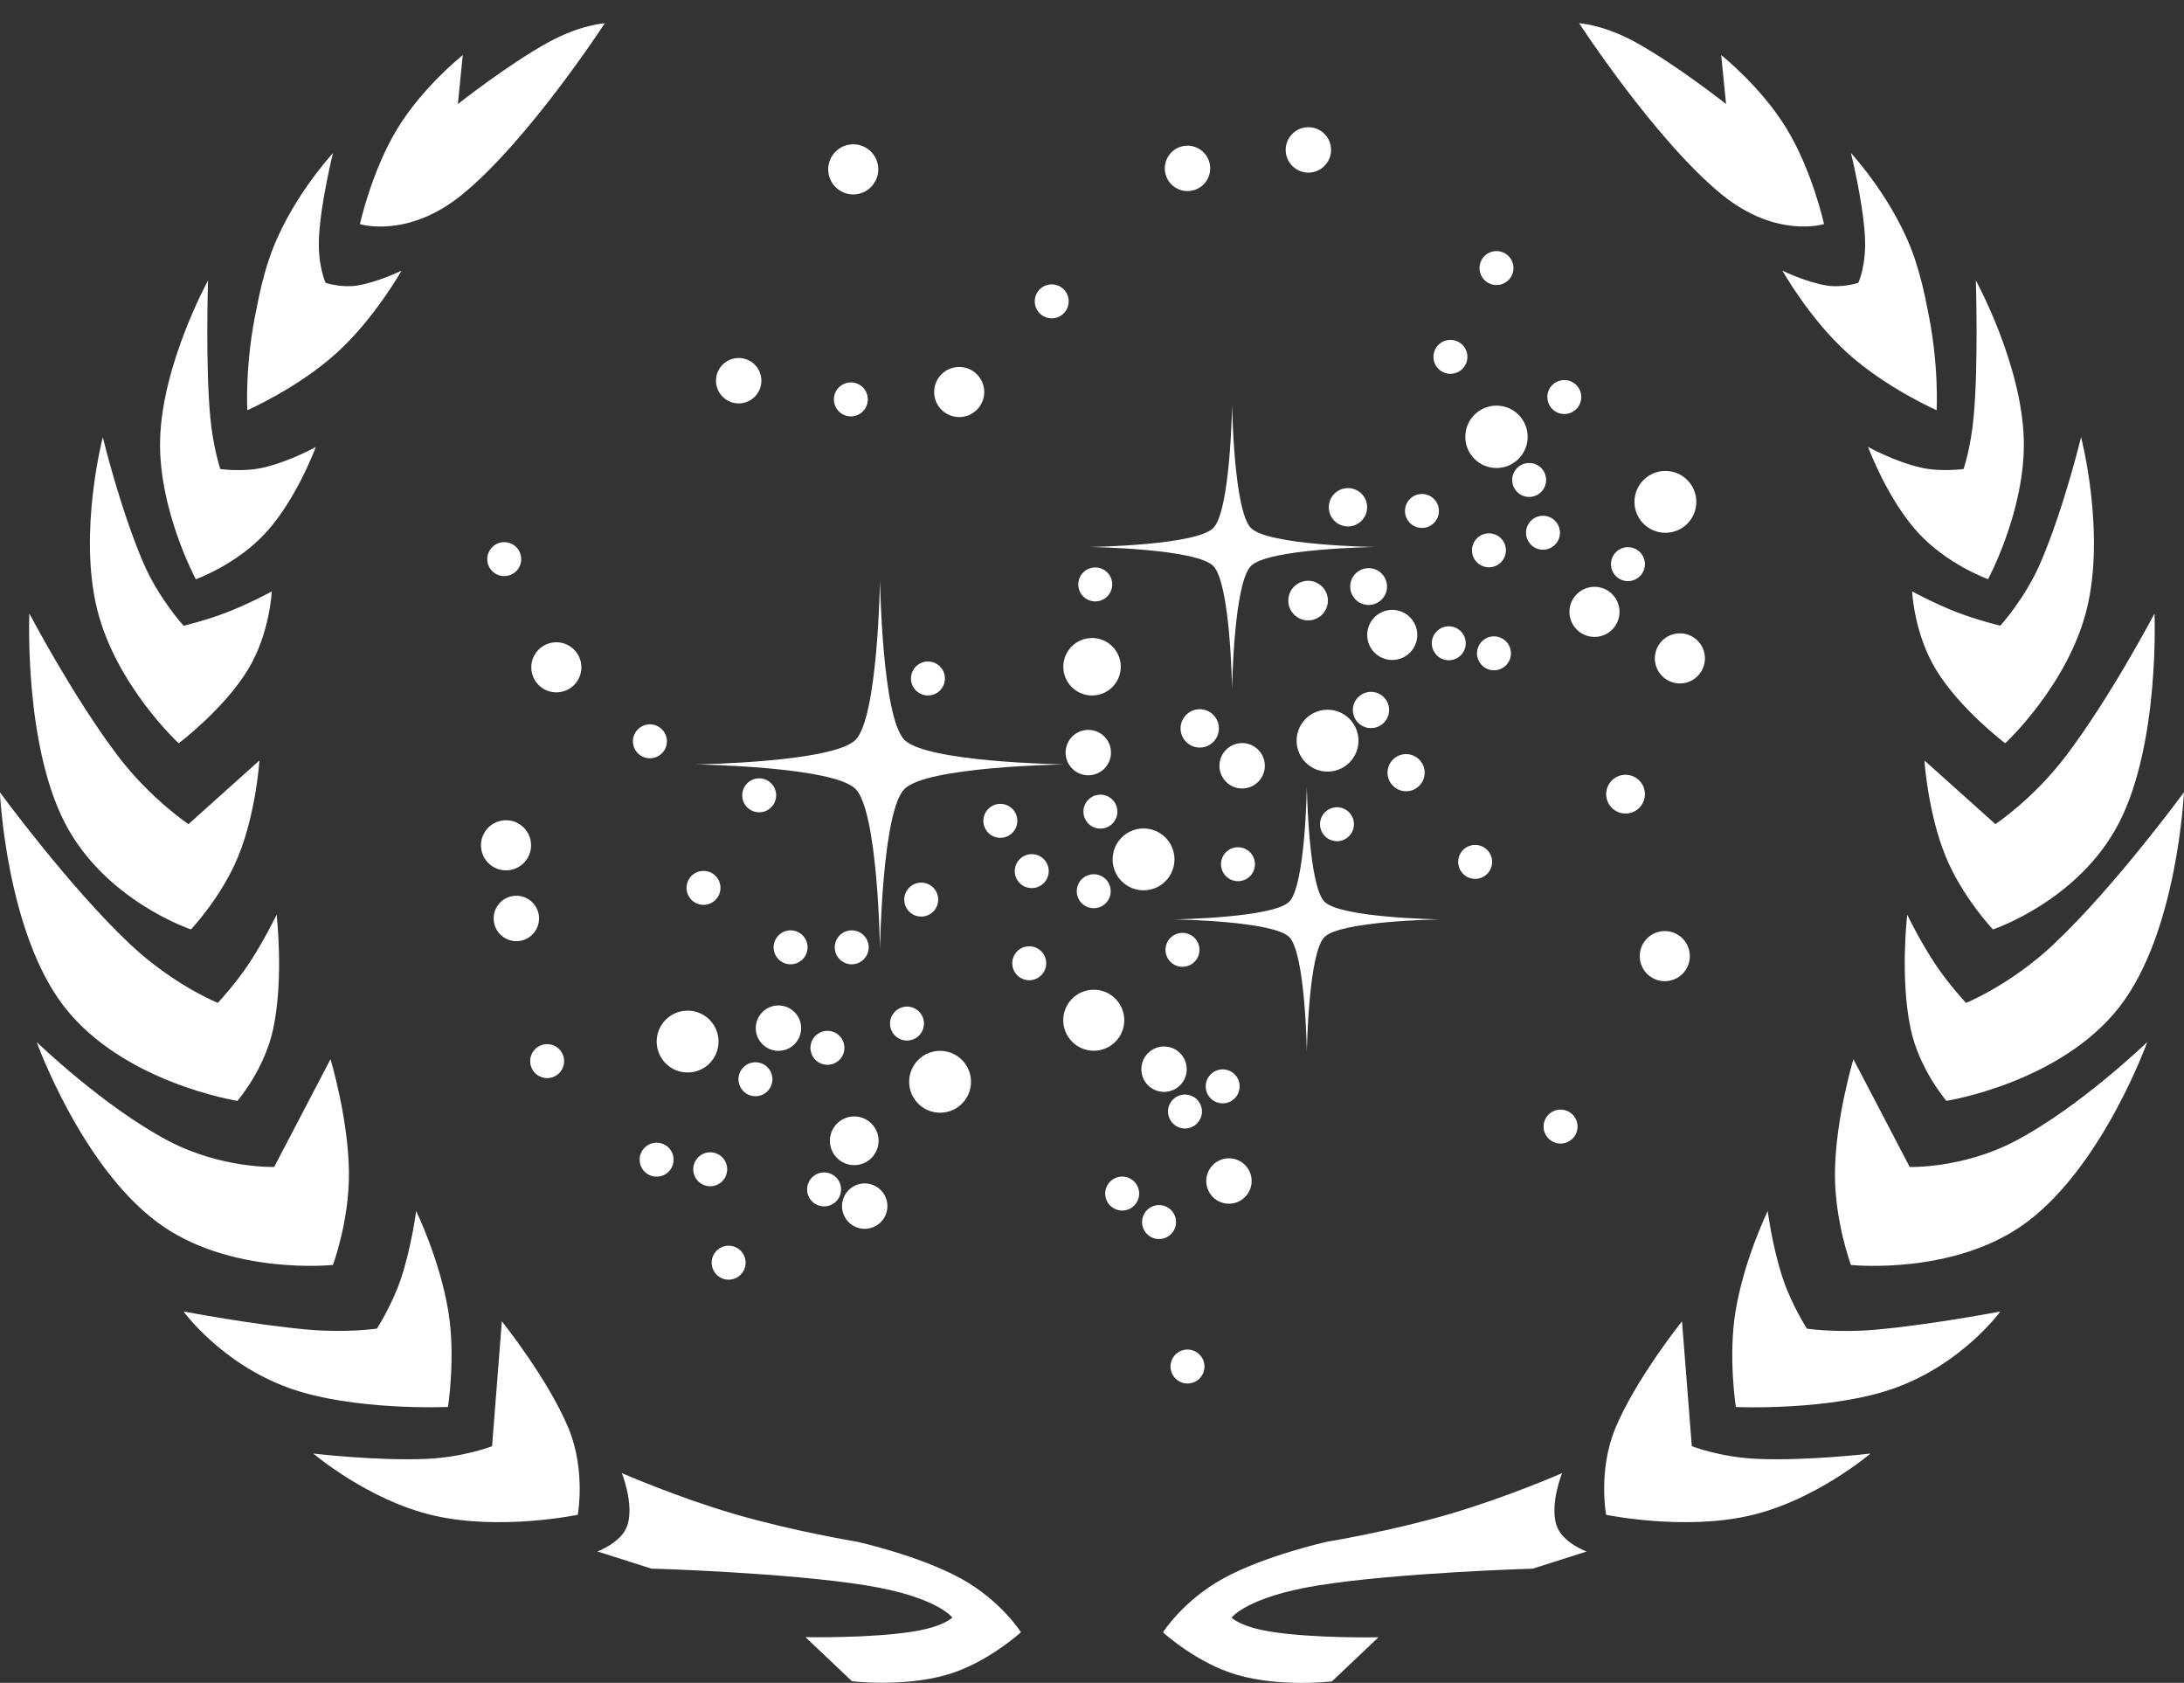 <?xml version="1.0" encoding="UTF-8" standalone="no"?>
<!-- Created with Inkscape (http://www.inkscape.org/) -->

<svg
   width="68.711mm"
   height="52.931mm"
   viewBox="0 0 68.711 52.931"
   version="1.1"
   id="svg785"
   inkscape:version="1.2.2 (b0a8486541, 2022-12-01)"
   sodipodi:docname="UFP1.svg"
   xmlns:inkscape="http://www.inkscape.org/namespaces/inkscape"
   xmlns:sodipodi="http://sodipodi.sourceforge.net/DTD/sodipodi-0.dtd"
   xmlns="http://www.w3.org/2000/svg"
   xmlns:svg="http://www.w3.org/2000/svg">
  <rect x="0" y="0" width="68.711" height="52.931" fill="#333333" stroke="none"/>
  <sodipodi:namedview
     id="namedview787"
     pagecolor="#00000f"
     bordercolor="#666666"
     borderopacity="1.0"
     inkscape:showpageshadow="2"
     inkscape:pageopacity="0"
     inkscape:pagecheckerboard="0"
     inkscape:deskcolor="#d1d1d1"
     inkscape:document-units="mm"
     showgrid="false"
     inkscape:zoom="2.0584323"
     inkscape:cx="32.063235"
     inkscape:cy="108.09197"
     inkscape:window-width="1920"
     inkscape:window-height="1056"
     inkscape:window-x="0"
     inkscape:window-y="0"
     inkscape:window-maximized="1"
     inkscape:current-layer="layer1" />
  <defs
     id="defs782" />
  <g
     inkscape:label="Ebene 1"
     inkscape:groupmode="layer"
     id="layer1"
     transform="translate(-59.416,-73.785)">
    <path
       style="fill:#ffffff;stroke-width:0.265"
       d="m 73.973,79.891 c 2.088,-1.713 4.47,-5.374 4.47,-5.374 0,0 -0.763,0.042 -1.78,0.601 -1.266,0.696 -2.842,1.94 -2.842,1.94 l 0.154,-1.54 c 0,0 -1.254,0.994 -2.055,2.31 -0.817,1.342 -1.18,3.006 -1.18,3.006 0,0 1.504,0.475 3.234,-0.943 z m -3.96,4.989 c 1.185,-1.072 2.036,-2.583 2.036,-2.583 0,0 -0.724,0.36 -1.398,0.469 -0.49,0.079 -0.99,-0.084 -0.99,-0.084 0,0 -0.26,-0.542 -0.208,-1.467 0.062,-1.101 0.439,-2.616 0.439,-2.616 0,0 -1.404,1.514 -2.011,3.335 -0.171,0.512 -0.298,1.043 -0.394,1.558 -0.372,1.732 -0.291,3.195 -0.291,3.195 0,0 1.577,-0.685 2.818,-1.807 z m -2.219,5.644 c 0.962,-1.06 1.558,-2.68 1.558,-2.68 0,0 -0.814,0.455 -1.652,0.648 -0.637,0.147 -1.352,0.046 -1.352,0.046 0,0 -0.224,-0.659 -0.314,-1.603 -0.159,-1.681 -0.072,-4.329 -0.072,-4.329 0,0 -1.449,2.634 -1.509,5.014 -0.055,2.196 1.124,4.384 1.124,4.384 0,0 1.292,-0.46 2.216,-1.479 z m -2.756,6.64 c 0,0 1.409,-1.063 2.17,-2.303 0.701,-1.143 0.758,-2.473 0.758,-2.473 0,0 -0.679,0.371 -1.402,0.653 -0.661,0.257 -1.371,0.426 -1.371,0.426 0,0 -0.787,-0.859 -1.27,-1.987 -0.734,-1.712 -1.273,-3.945 -1.273,-3.945 0,0 -0.779,2.989 -0.177,5.418 0.592,2.386 2.565,4.211 2.565,4.211 z m 0.385,5.854 c 0,0 0.972,-1.024 1.495,-2.315 0.554,-1.365 0.661,-3 0.661,-3 l -2.233,2.003 c 0,0 -1.2,-0.795 -2.231,-2.159 -1.412,-1.868 -2.776,-4.466 -2.776,-4.466 0,0 -0.172,4.065 1.109,6.569 1.261,2.464 3.975,3.368 3.975,3.368 z m 1.463,5.392 c 0,0 0.858,-0.993 1.127,-2.272 0.339,-1.61 0.105,-3.582 0.105,-3.582 0,0 -0.391,0.817 -0.889,1.564 -0.419,0.629 -0.96,1.209 -0.96,1.209 0,0 -1.401,-0.564 -2.769,-1.854 -1.924,-1.815 -4.087,-4.771 -4.087,-4.771 0,0 0.199,4.408 2.032,6.756 1.864,2.389 5.44,2.95 5.44,2.95 z m 3.004,5.161 c 0,0 0.522,-1.39 0.504,-2.927 -0.02,-1.691 -0.58,-3.544 -0.58,-3.544 l -1.772,3.389 c 0,0 -1.664,0.054 -3.326,-0.82 -2.036,-1.07 -4.145,-3.108 -4.145,-3.108 0,0 1.381,3.853 3.773,5.652 2.264,1.703 5.547,1.358 5.547,1.358 z m 3.62,4.468 c 0,0 0.246,-1.567 0.013,-2.994 -0.266,-1.639 -1.015,-3.169 -1.015,-3.169 0,0 -0.142,1.119 -0.478,2.126 -0.274,0.823 -0.755,1.571 -0.755,1.571 0,0 -0.95,0.14 -2.16,0.033 -1.736,-0.154 -3.926,-0.572 -3.926,-0.572 0,0 1.183,1.636 3.313,2.405 2.027,0.732 5.007,0.599 5.007,0.599 z m 1.695,-2.696 -0.308,3.929 c 0,0 -0.893,0.351 -2.083,0.4 -1.569,0.065 -3.541,-0.169 -3.541,-0.169 0,0 1.725,1.472 3.782,1.948 2.103,0.487 4.538,-0.022 4.538,-0.022 0,0 0.259,-1.389 -0.29,-2.718 -0.638,-1.544 -2.098,-3.368 -2.098,-3.368 z m 14.445,8.093 c -1.316,-0.727 -3.276,-1.161 -3.276,-1.161 0,0 -1.974,-0.322 -3.845,-0.868 -1.825,-0.533 -3.549,-1.289 -3.549,-1.289 0,0 0.387,0.964 0.179,1.63 -0.174,0.556 -0.949,0.834 -0.949,0.834 l 1.694,0.539 c 0,0 4.279,0.125 6.78,0.532 2.219,0.361 2.695,1.009 2.695,1.009 0,0 -0.271,0.285 -1.224,0.438 -1.361,0.22 -3.398,0.178 -3.398,0.178 l 1.463,1.387 c 0,0 1.604,0.196 2.99,-0.206 1.267,-0.367 2.326,-1.335 2.326,-1.335 0,0 -0.622,-0.991 -1.886,-1.689 z m 23.918,-43.546 c 1.73,1.418 3.234,0.943 3.234,0.943 0,0 -0.363,-1.664 -1.18,-3.006 -0.801,-1.316 -2.056,-2.31 -2.056,-2.31 l 0.154,1.54 c 0,0 -1.576,-1.244 -2.842,-1.94 -1.017,-0.56 -1.78,-0.601 -1.78,-0.601 0,0 2.382,3.662 4.47,5.374 z m 3.96,4.989 c 1.24,1.122 2.817,1.808 2.817,1.808 0,0 0.081,-1.46 -0.29,-3.192 -0.096,-0.516 -0.225,-1.049 -0.395,-1.561 -0.607,-1.821 -2.011,-3.335 -2.011,-3.335 0,0 0.376,1.515 0.439,2.616 0.052,0.925 -0.208,1.467 -0.208,1.467 0,0 -0.5,0.163 -0.99,0.084 -0.674,-0.109 -1.398,-0.469 -1.398,-0.469 0,0 0.85,1.51 2.036,2.582 z m 0.66,2.964 c 0,0 0.596,1.621 1.558,2.68 0.925,1.019 2.217,1.479 2.217,1.479 0,0 1.179,-2.188 1.124,-4.384 -0.061,-2.38 -1.509,-5.014 -1.509,-5.014 0,0 0.087,2.647 -0.072,4.329 -0.089,0.943 -0.313,1.603 -0.313,1.603 0,0 -0.715,0.102 -1.353,-0.046 -0.837,-0.193 -1.652,-0.648 -1.652,-0.648 z m 2.789,5.197 c -0.722,-0.281 -1.403,-0.653 -1.403,-0.653 0,0 0.057,1.329 0.758,2.473 0.76,1.24 2.17,2.303 2.17,2.303 0,0 1.973,-1.826 2.564,-4.211 0.602,-2.429 -0.177,-5.418 -0.177,-5.418 0,0 -0.538,2.233 -1.273,3.944 -0.483,1.128 -1.269,1.987 -1.269,1.987 0,0 -0.709,-0.169 -1.37,-0.426 z m 1.217,6.666 -2.234,-2.002 c 0,0 0.107,1.635 0.661,3 0.524,1.291 1.495,2.315 1.495,2.315 0,0 2.714,-0.904 3.974,-3.368 1.281,-2.504 1.109,-6.569 1.109,-6.569 0,0 -1.364,2.598 -2.776,4.466 -1.031,1.363 -2.231,2.159 -2.231,2.159 z m 1.844,3.769 c -1.368,1.29 -2.769,1.854 -2.769,1.854 0,0 -0.54,-0.579 -0.96,-1.209 -0.498,-0.747 -0.889,-1.564 -0.889,-1.564 0,0 -0.234,1.972 0.106,3.582 0.269,1.279 1.127,2.272 1.127,2.272 0,0 3.576,-0.561 5.44,-2.95 1.833,-2.348 2.032,-6.756 2.032,-6.756 0,0 -2.163,2.955 -4.088,4.77 z m -4.54,7.015 -1.772,-3.389 c 0,0 -0.56,1.853 -0.58,3.544 -0.018,1.537 0.503,2.927 0.503,2.927 0,0 3.283,0.345 5.548,-1.358 2.392,-1.799 3.773,-5.652 3.773,-5.652 0,0 -2.111,2.038 -4.145,3.108 -1.663,0.874 -3.327,0.82 -3.327,0.82 z m -3.235,5.084 c 0,0 -0.48,-0.748 -0.755,-1.571 -0.336,-1.007 -0.478,-2.126 -0.478,-2.126 0,0 -0.749,1.53 -1.015,3.169 -0.232,1.427 0.013,2.994 0.013,2.994 0,0 2.98,0.133 5.007,-0.599 2.13,-0.769 3.313,-2.405 3.313,-2.405 0,0 -2.19,0.418 -3.926,0.572 -1.21,0.107 -2.159,-0.033 -2.159,-0.033 z m -1.538,4.098 c -1.19,-0.049 -2.083,-0.4 -2.083,-0.4 l -0.308,-3.929 c 0,0 -1.46,1.824 -2.099,3.368 -0.549,1.328 -0.289,2.718 -0.289,2.718 0,0 2.435,0.509 4.537,0.022 2.056,-0.476 3.782,-1.948 3.782,-1.948 0,0 -1.971,0.234 -3.54,0.169 z m -6.344,2.078 c -0.208,-0.667 0.179,-1.63 0.179,-1.63 0,0 -1.725,0.756 -3.549,1.289 -1.872,0.546 -3.845,0.868 -3.845,0.868 0,0 -1.959,0.434 -3.275,1.161 -1.263,0.698 -1.886,1.69 -1.886,1.69 0,0 1.059,0.968 2.326,1.335 1.385,0.402 2.99,0.206 2.99,0.206 l 1.463,-1.387 c 0,0 -2.037,0.042 -3.398,-0.178 -0.953,-0.154 -1.224,-0.439 -1.224,-0.439 0,0 0.476,-0.648 2.695,-1.009 2.501,-0.407 6.78,-0.532 6.78,-0.532 l 1.695,-0.539 c -2.6e-4,-5.3e-4 -0.776,-0.279 -0.95,-0.835 z"
       id="path12" />
    <path
       style="fill:#ffffff;stroke-width:0.265"
       d="m 92.916,97.828 c 7.94e-4,0 0.001,0 0.001,0 h -0.002 c -0.094,-0.002 -4.341,-0.069 -5.043,-0.771 -0.701,-0.701 -0.769,-4.949 -0.77,-5.043 v -0.002 c 0,0 0,2.64e-4 0,0.001 0,-7.94e-4 0,-0.001 0,-0.001 v 0.002 c -0.002,0.094 -0.069,4.341 -0.771,5.043 -0.698,0.698 -4.905,0.769 -5.041,0.771 h -0.003 c 0,0 7.94e-4,0 0.002,0 -0.001,0 -0.002,0 -0.002,0 h 0.003 c 0.136,0.002 4.343,0.073 5.041,0.77 0.702,0.701 0.769,4.949 0.771,5.043 v 0.002 c 0,0 0,-2.6e-4 0,-0.001 0,5.2e-4 0,0.001 0,0.001 v -0.002 c 0.002,-0.094 0.069,-4.341 0.771,-5.043 0.701,-0.701 4.949,-0.769 5.043,-0.77 h 0.002 c -2.64e-4,0 -5.29e-4,0 -0.001,0 z"
       id="path14" />
    <path
       style="fill:#ffffff;stroke-width:0.265"
       d="m 102.665,90.989 c 5.2e-4,0 7.9e-4,0 7.9e-4,0 h -0.002 c -0.072,-0.001 -3.349,-0.053 -3.89,-0.594 -0.541,-0.541 -0.593,-3.818 -0.595,-3.889 v -0.001 c 0,0 0,0 0,5.3e-4 0,-2.65e-4 0,-5.3e-4 0,-5.3e-4 v 0.001 c -0.001,0.072 -0.053,3.348 -0.594,3.889 -0.538,0.538 -3.783,0.593 -3.888,0.594 h -0.003 c 0,0 7.94e-4,0 0.002,0 -0.001,0 -0.002,0 -0.002,0 h 0.003 c 0.105,0.002 3.35,0.056 3.888,0.595 0.541,0.541 0.593,3.818 0.594,3.89 v 0.002 c 0,0 0,-2.65e-4 0,-7.94e-4 0,5.29e-4 0,7.94e-4 0,7.94e-4 v -0.002 c 0.001,-0.072 0.053,-3.349 0.595,-3.89 0.541,-0.541 3.817,-0.593 3.889,-0.595 h 0.002 c -2.7e-4,0 -5.3e-4,0 -7.9e-4,0 z"
       id="path16" />
    <path
       style="fill:#ffffff;stroke-width:0.265"
       d="m 104.718,102.702 c 2.6e-4,0 7.9e-4,0 7.9e-4,0 h -0.002 c -0.067,-10e-4 -3.126,-0.05 -3.631,-0.555 -0.505,-0.505 -0.554,-3.564 -0.555,-3.631 v -0.001 c 0,0 0,2.65e-4 0,7.94e-4 0,-2.64e-4 0,-7.94e-4 0,-7.94e-4 v 0.001 c -0.001,0.067 -0.05,3.126 -0.555,3.631 -0.502,0.502 -3.531,0.554 -3.629,0.555 h -0.003 c 0,0 5.3e-4,0 0.001,0 -7.93e-4,0 -0.001,0 -0.001,0 h 0.003 c 0.098,0.002 3.127,0.053 3.629,0.555 0.505,0.505 0.554,3.564 0.555,3.631 v 0.002 c 0,0 0,0 0,-5.3e-4 0,2.6e-4 0,5.3e-4 0,5.3e-4 v -0.002 c 10e-4,-0.067 0.05,-3.126 0.555,-3.631 0.505,-0.505 3.564,-0.554 3.631,-0.555 h 0.002 c 0,0 -5.3e-4,0 -7.9e-4,0 z"
       id="path18" />
    <circle
       style="fill:#ffffff;stroke-width:0.265"
       cx="101.182"
       cy="97.081"
       r="0.973"
       id="circle20" />
    <circle
       style="fill:#ffffff;stroke-width:0.265"
       cx="95.393"
       cy="100.815"
       r="0.973"
       id="circle22" />
    <circle
       style="fill:#ffffff;stroke-width:0.265"
       cx="88.992"
       cy="107.81"
       r="0.973"
       id="circle24" />
    <circle
       style="fill:#ffffff;stroke-width:0.265"
       cx="93.773"
       cy="94.756"
       r="0.904"
       id="circle26" />
    <circle
       style="fill:#ffffff;stroke-width:0.265"
       cx="93.827"
       cy="105.874"
       r="0.96"
       id="circle28" />
    <circle
       style="fill:#ffffff;stroke-width:0.265"
       cx="81.049"
       cy="106.545"
       r="0.973"
       id="circle30" />
    <circle
       style="fill:#ffffff;stroke-width:0.265"
       cx="111.811"
       cy="89.57"
       r="0.973"
       id="circle32" />
    <circle
       style="fill:#ffffff;stroke-width:0.265"
       cx="106.497"
       cy="87.524"
       r="0.981"
       id="circle34" />
    <circle
       style="fill:#ffffff;stroke-width:0.265"
       cx="93.655"
       cy="97.456"
       r="0.714"
       id="circle36" />
    <circle
       style="fill:#ffffff;stroke-width:0.265"
       cx="83.907"
       cy="106.123"
       r="0.714"
       id="circle38" />
    <circle
       style="fill:#ffffff;stroke-width:0.265"
       cx="75.661"
       cy="102.673"
       r="0.714"
       id="circle40" />
    <circle
       style="fill:#ffffff;stroke-width:0.265"
       cx="96.776"
       cy="79.081"
       r="0.714"
       id="circle42" />
    <circle
       style="fill:#ffffff;stroke-width:0.265"
       cx="100.579"
       cy="78.5"
       r="0.714"
       id="circle44" />
    <circle
       style="fill:#ffffff;stroke-width:0.265"
       cx="76.919"
       cy="94.774"
       r="0.788"
       id="circle46" />
    <circle
       style="fill:#ffffff;stroke-width:0.265"
       cx="75.336"
       cy="100.372"
       r="0.788"
       id="circle48" />
    <circle
       style="fill:#ffffff;stroke-width:0.265"
       cx="89.593"
       cy="86.115"
       r="0.788"
       id="circle50" />
    <circle
       style="fill:#ffffff;stroke-width:0.265"
       cx="86.185"
       cy="86.347"
       r="0.534"
       id="circle52" />
    <circle
       style="fill:#ffffff;stroke-width:0.265"
       cx="92.504"
       cy="83.263"
       r="0.534"
       id="circle54" />
    <circle
       style="fill:#ffffff;stroke-width:0.265"
       cx="93.874"
       cy="92.167"
       r="0.534"
       id="circle56" />
    <circle
       style="fill:#ffffff;stroke-width:0.265"
       cx="88.61"
       cy="95.125"
       r="0.534"
       id="circle58" />
    <circle
       style="fill:#ffffff;stroke-width:0.265"
       cx="90.888"
       cy="99.603"
       r="0.534"
       id="circle60" />
    <circle
       style="fill:#ffffff;stroke-width:0.265"
       cx="91.797"
       cy="104.082"
       r="0.534"
       id="circle62" />
    <circle
       style="fill:#ffffff;stroke-width:0.265"
       cx="91.876"
       cy="101.184"
       r="0.534"
       id="circle64" />
    <circle
       style="fill:#ffffff;stroke-width:0.265"
       cx="93.826"
       cy="101.816"
       r="0.534"
       id="circle66" />
    <circle
       style="fill:#ffffff;stroke-width:0.265"
       cx="101.479"
       cy="99.709"
       r="0.534"
       id="circle68" />
    <path
       style="fill:#ffffff;stroke-width:0.265"
       d="m 98.898,100.967 c 0,0.295 -0.239,0.534 -0.534,0.534 -0.295,0 -0.534,-0.239 -0.534,-0.534 0,-0.295 0.239,-0.534 0.534,-0.534 0.295,0 0.534,0.239 0.534,0.534 z"
       id="path70" />
    <circle
       style="fill:#ffffff;stroke-width:0.265"
       cx="104.996"
       cy="94.018"
       r="0.534"
       id="circle72" />
    <circle
       style="fill:#ffffff;stroke-width:0.265"
       cx="94.036"
       cy="99.313"
       r="0.534"
       id="circle74" />
    <circle
       style="fill:#ffffff;stroke-width:0.265"
       cx="96.618"
       cy="103.66"
       r="0.534"
       id="circle76" />
    <circle
       style="fill:#ffffff;stroke-width:0.265"
       cx="106.418"
       cy="94.334"
       r="0.534"
       id="circle78" />
    <circle
       style="fill:#ffffff;stroke-width:0.265"
       cx="110.633"
       cy="91.529"
       r="0.534"
       id="circle80" />
    <path
       style="fill:#ffffff;stroke-width:0.265"
       d="m 111.167,98.764 c 0,0.336 -0.273,0.609 -0.609,0.609 -0.337,0 -0.61,-0.273 -0.61,-0.609 0,-0.337 0.273,-0.61 0.61,-0.61 0.336,5.29e-4 0.609,0.274 0.609,0.61 z"
       id="path82" />
    <circle
       style="fill:#ffffff;stroke-width:0.265"
       cx="104.152"
       cy="89.856"
       r="0.534"
       id="circle84" />
    <circle
       style="fill:#ffffff;stroke-width:0.265"
       cx="107.525"
       cy="88.881"
       r="0.534"
       id="circle86" />
    <circle
       style="fill:#ffffff;stroke-width:0.265"
       cx="107.96"
       cy="90.541"
       r="0.534"
       id="circle88" />
    <circle
       style="fill:#ffffff;stroke-width:0.265"
       cx="105.048"
       cy="85.009"
       r="0.534"
       id="circle90" />
    <circle
       style="fill:#ffffff;stroke-width:0.265"
       cx="108.631"
       cy="86.273"
       r="0.534"
       id="circle92" />
    <circle
       style="fill:#ffffff;stroke-width:0.265"
       cx="106.497"
       cy="82.216"
       r="0.534"
       id="circle94" />
    <circle
       style="fill:#ffffff;stroke-width:0.265"
       cx="88.399"
       cy="102.08"
       r="0.534"
       id="circle96" />
    <circle
       style="fill:#ffffff;stroke-width:0.265"
       cx="87.951"
       cy="105.979"
       r="0.534"
       id="circle98" />
    <circle
       style="fill:#ffffff;stroke-width:0.265"
       cx="85.448"
       cy="106.742"
       r="0.534"
       id="circle100" />
    <circle
       style="fill:#ffffff;stroke-width:0.265"
       cx="84.289"
       cy="103.581"
       r="0.534"
       id="circle102" />
    <circle
       style="fill:#ffffff;stroke-width:0.265"
       cx="86.212"
       cy="103.581"
       r="0.534"
       id="circle104" />
    <circle
       style="fill:#ffffff;stroke-width:0.265"
       cx="81.549"
       cy="101.711"
       r="0.534"
       id="circle106" />
    <circle
       style="fill:#ffffff;stroke-width:0.265"
       cx="83.301"
       cy="98.8"
       r="0.534"
       id="circle108" />
    <circle
       style="fill:#ffffff;stroke-width:0.265"
       cx="79.863"
       cy="97.101"
       r="0.534"
       id="circle110" />
    <circle
       style="fill:#ffffff;stroke-width:0.265"
       cx="75.28"
       cy="91.371"
       r="0.534"
       id="circle112" />
    <circle
       style="fill:#ffffff;stroke-width:0.265"
       cx="76.63"
       cy="107.16"
       r="0.534"
       id="circle114" />
    <circle
       style="fill:#ffffff;stroke-width:0.265"
       cx="80.074"
       cy="110.26"
       r="0.534"
       id="circle116" />
    <circle
       style="fill:#ffffff;stroke-width:0.265"
       cx="83.183"
       cy="107.73"
       r="0.534"
       id="circle118" />
    <circle
       style="fill:#ffffff;stroke-width:0.265"
       cx="96.776"
       cy="116.766"
       r="0.534"
       id="circle120" />
    <circle
       style="fill:#ffffff;stroke-width:0.265"
       cx="81.76"
       cy="110.562"
       r="0.534"
       id="circle122" />
    <circle
       style="fill:#ffffff;stroke-width:0.265"
       cx="82.34"
       cy="113.5"
       r="0.534"
       id="circle124" />
    <circle
       style="fill:#ffffff;stroke-width:0.265"
       cx="85.343"
       cy="111.195"
       r="0.534"
       id="circle126" />
    <circle
       style="fill:#ffffff;stroke-width:0.265"
       cx="95.881"
       cy="112.222"
       r="0.534"
       id="circle128" />
    <circle
       style="fill:#ffffff;stroke-width:0.265"
       cx="96.697"
       cy="108.745"
       r="0.534"
       id="circle130" />
    <circle
       style="fill:#ffffff;stroke-width:0.265"
       cx="108.513"
       cy="109.219"
       r="0.534"
       id="circle132" />
    <circle
       style="fill:#ffffff;stroke-width:0.265"
       cx="105.826"
       cy="100.894"
       r="0.534"
       id="circle134" />
    <circle
       style="fill:#ffffff;stroke-width:0.265"
       cx="103.653"
       cy="98.088"
       r="0.584"
       id="circle136" />
    <circle
       style="fill:#ffffff;stroke-width:0.265"
       cx="102.549"
       cy="96.116"
       r="0.57"
       id="circle138" />
    <circle
       style="fill:#ffffff;stroke-width:0.265"
       cx="97.161"
       cy="96.695"
       r="0.603"
       id="circle140" />
    <circle
       style="fill:#ffffff;stroke-width:0.265"
       cx="101.824"
       cy="89.74"
       r="0.603"
       id="circle142" />
    <circle
       style="fill:#ffffff;stroke-width:0.265"
       cx="100.57"
       cy="92.675"
       r="0.623"
       id="circle144" />
    <circle
       style="fill:#ffffff;stroke-width:0.265"
       cx="94.721"
       cy="111.326"
       r="0.534"
       id="circle146" />
    <circle
       style="fill:#ffffff;stroke-width:0.265"
       cx="97.883"
       cy="107.954"
       r="0.534"
       id="circle148" />
    <circle
       style="fill:#ffffff;stroke-width:0.265"
       cx="106.26"
       cy="91.094"
       r="0.534"
       id="circle150" />
    <circle
       style="fill:#ffffff;stroke-width:0.265"
       cx="102.474"
       cy="92.234"
       r="0.579"
       id="circle152" />
    <circle
       style="fill:#ffffff;stroke-width:0.265"
       cx="82.656"
       cy="85.759"
       r="0.714"
       id="circle154" />
    <circle
       style="fill:#ffffff;stroke-width:0.265"
       cx="96.038"
       cy="107.414"
       r="0.714"
       id="circle156" />
    <circle
       style="fill:#ffffff;stroke-width:0.265"
       cx="98.08"
       cy="110.931"
       r="0.714"
       id="circle158" />
    <circle
       style="fill:#ffffff;stroke-width:0.265"
       cx="86.621"
       cy="111.721"
       r="0.714"
       id="circle160" />
    <circle
       style="fill:#ffffff;stroke-width:0.265"
       cx="86.291"
       cy="109.666"
       r="0.766"
       id="circle162" />
    <circle
       style="fill:#ffffff;stroke-width:0.265"
       cx="86.26"
       cy="79.112"
       r="0.788"
       id="circle164" />
    <circle
       style="fill:#ffffff;stroke-width:0.265"
       cx="103.217"
       cy="93.755"
       r="0.788"
       id="circle166" />
    <circle
       style="fill:#ffffff;stroke-width:0.265"
       cx="109.58"
       cy="93.03"
       r="0.788"
       id="circle168" />
    <circle
       style="fill:#ffffff;stroke-width:0.265"
       cx="111.792"
       cy="103.858"
       r="0.788"
       id="circle170" />
    <circle
       style="fill:#ffffff;stroke-width:0.265"
       cx="112.267"
       cy="94.493"
       r="0.788"
       id="circle172" />
    <circle
       style="fill:#ffffff;stroke-width:0.265"
       cx="98.495"
       cy="97.871"
       r="0.714"
       id="circle174" />
  </g>
</svg>
